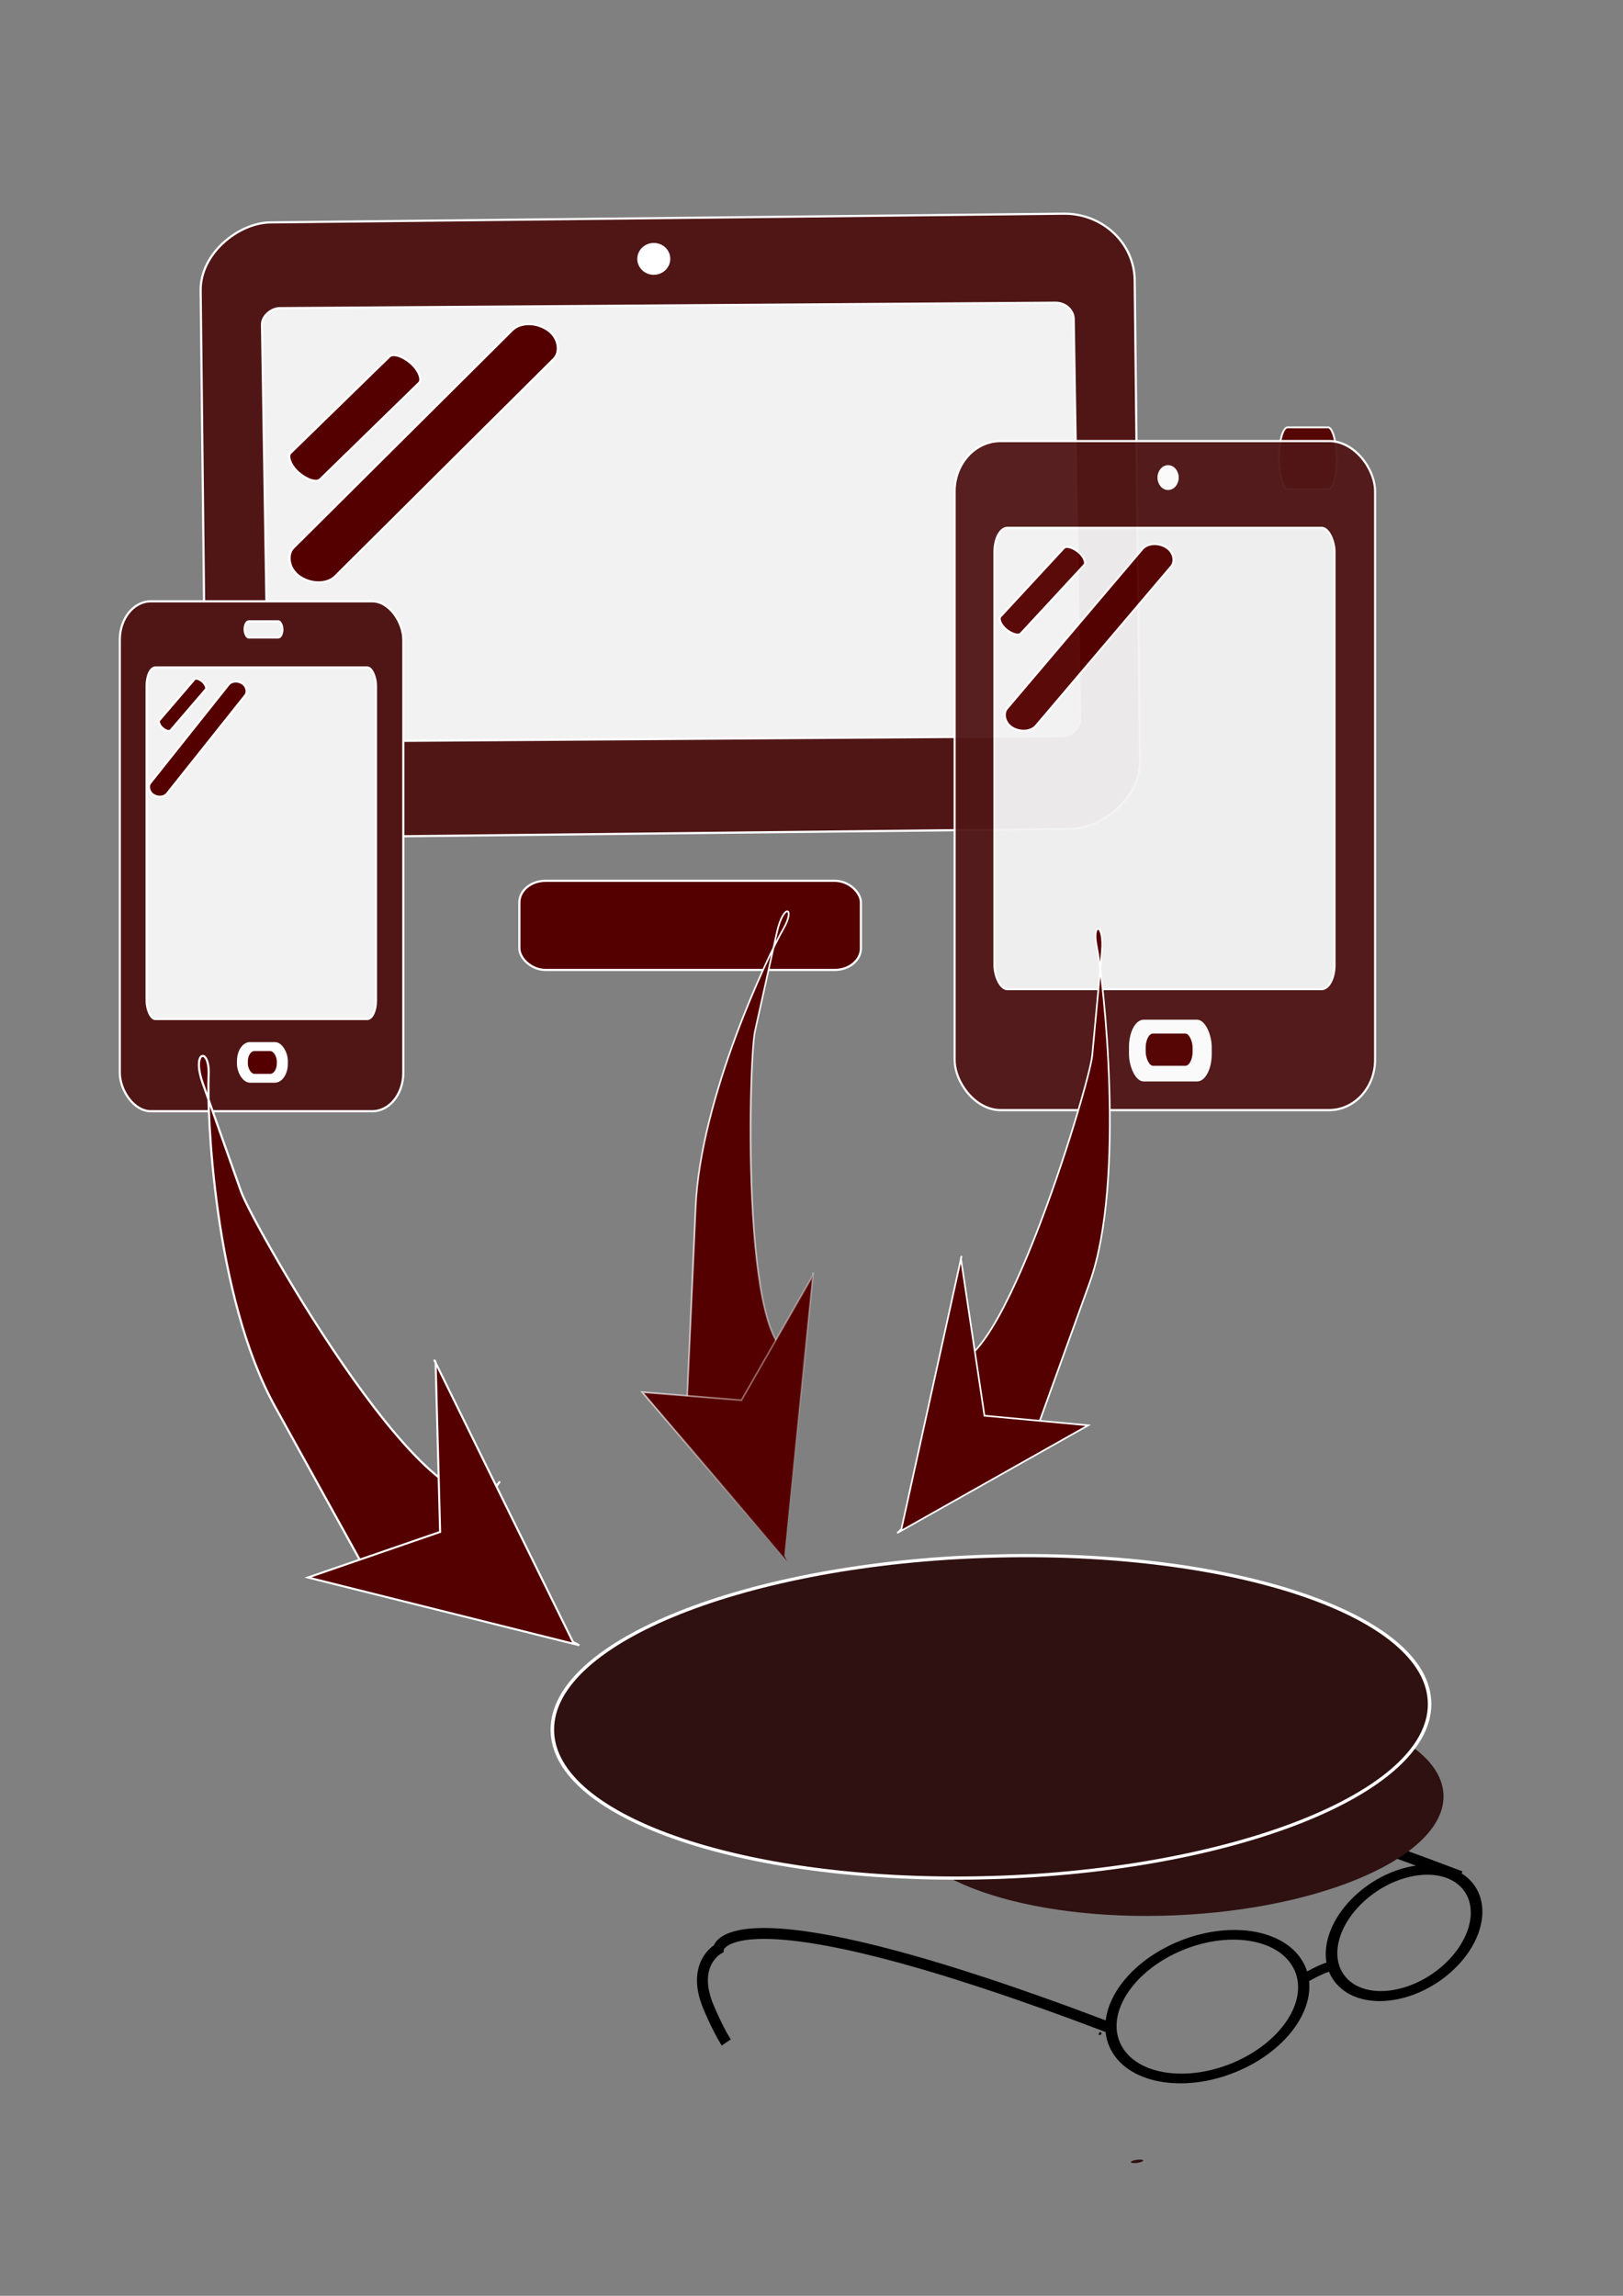 <?xml version="1.0" encoding="UTF-8" standalone="no"?>
<!-- Created with Inkscape (http://www.inkscape.org/) -->

<svg
   xmlns:osb="http://www.openswatchbook.org/uri/2009/osb"
   xmlns:dc="http://purl.org/dc/elements/1.1/"
   xmlns:cc="http://creativecommons.org/ns#"
   xmlns:rdf="http://www.w3.org/1999/02/22-rdf-syntax-ns#"
   xmlns:svg="http://www.w3.org/2000/svg"
   xmlns="http://www.w3.org/2000/svg"
   xmlns:xlink="http://www.w3.org/1999/xlink"
   xmlns:sodipodi="http://sodipodi.sourceforge.net/DTD/sodipodi-0.dtd"
   xmlns:inkscape="http://www.inkscape.org/namespaces/inkscape"
   width="744.094"
   height="1052.362"
   id="svg2"
   version="1.1"
   inkscape:version="0.48.4 r9939"
   sodipodi:docname="flowChartVirtical.svg">
  <rect width="100%" height="100%" fill="#808080" stroke="none"/>
  <defs
     id="defs4">
    <linearGradient
       id="linearGradient5390"
       osb:paint="solid">
      <stop
         style="stop-color:#ffffff;stop-opacity:1;"
         offset="0"
         id="stop5392" />
    </linearGradient>
    <linearGradient
       id="linearGradient5384"
       osb:paint="solid">
      <stop
         style="stop-color:#ffffff;stop-opacity:1;"
         offset="0"
         id="stop5386" />
    </linearGradient>
    <linearGradient
       id="linearGradient5364"
       osb:paint="gradient">
      <stop
         style="stop-color:#ffffff;stop-opacity:1;"
         offset="0"
         id="stop5366" />
      <stop
         style="stop-color:#ffffff;stop-opacity:0;"
         offset="1"
         id="stop5368" />
    </linearGradient>
    <linearGradient
       id="linearGradient6368"
       osb:paint="solid">
      <stop
         style="stop-color:#ffffff;stop-opacity:1;"
         offset="0"
         id="stop6370" />
    </linearGradient>
    <linearGradient
       inkscape:collect="always"
       xlink:href="#linearGradient5364"
       id="linearGradient5370"
       x1="194.764"
       y1="515.003"
       x2="424.065"
       y2="515.003"
       gradientUnits="userSpaceOnUse" />
    <linearGradient
       inkscape:collect="always"
       xlink:href="#linearGradient5390"
       id="linearGradient5394"
       x1="195.264"
       y1="515.003"
       x2="423.565"
       y2="515.003"
       gradientUnits="userSpaceOnUse" />
    <linearGradient
       inkscape:collect="always"
       xlink:href="#linearGradient5364"
       id="linearGradient5396"
       gradientUnits="userSpaceOnUse"
       x1="194.764"
       y1="515.003"
       x2="424.065"
       y2="515.003" />
    <linearGradient
       inkscape:collect="always"
       xlink:href="#linearGradient5364"
       id="linearGradient5398"
       gradientUnits="userSpaceOnUse"
       x1="194.764"
       y1="515.003"
       x2="424.065"
       y2="515.003" />
    <linearGradient
       inkscape:collect="always"
       xlink:href="#linearGradient5390"
       id="linearGradient5404"
       gradientUnits="userSpaceOnUse"
       x1="195.264"
       y1="646.822"
       x2="412.799"
       y2="402.014" />
    <linearGradient
       inkscape:collect="always"
       xlink:href="#linearGradient5390"
       id="linearGradient3317"
       gradientUnits="userSpaceOnUse"
       x1="195.264"
       y1="515.003"
       x2="423.565"
       y2="515.003" />
    <linearGradient
       inkscape:collect="always"
       xlink:href="#linearGradient5390"
       id="linearGradient3320"
       gradientUnits="userSpaceOnUse"
       x1="195.264"
       y1="515.003"
       x2="423.565"
       y2="515.003"
       gradientTransform="matrix(0.799,0,0,1.066,-72.858,66.11)" />
    <linearGradient
       inkscape:collect="always"
       xlink:href="#linearGradient5390"
       id="linearGradient3323"
       gradientUnits="userSpaceOnUse"
       x1="195.264"
       y1="515.003"
       x2="423.565"
       y2="515.003"
       gradientTransform="matrix(0.889,0,0,1.097,-82.372,62.139)" />
    <linearGradient
       inkscape:collect="always"
       xlink:href="#linearGradient5364"
       id="linearGradient3326"
       gradientUnits="userSpaceOnUse"
       x1="194.764"
       y1="515.003"
       x2="424.065"
       y2="515.003"
       gradientTransform="matrix(0.51,0.339,-0.443,0.847,431.222,25.301)" />
    <linearGradient
       inkscape:collect="always"
       xlink:href="#linearGradient5364"
       id="linearGradient3329"
       gradientUnits="userSpaceOnUse"
       x1="194.764"
       y1="515.003"
       x2="424.065"
       y2="515.003"
       gradientTransform="matrix(0.51,0.339,-0.443,0.847,431.222,25.301)" />
  </defs>
  <sodipodi:namedview
     id="base"
     pagecolor="#ffffff"
     bordercolor="#666666"
     borderopacity="1.0"
     inkscape:pageopacity="0.0"
     inkscape:pageshadow="2"
     inkscape:zoom="0.98635244"
     inkscape:cx="580.09672"
     inkscape:cy="454.06531"
     inkscape:document-units="px"
     inkscape:current-layer="layer1"
     showgrid="true"
     inkscape:snap-center="true"
     inkscape:snap-page="true"
     inkscape:window-width="1366"
     inkscape:window-height="706"
     inkscape:window-x="-8"
     inkscape:window-y="-8"
     inkscape:window-maximized="1"
     inkscape:snap-global="false">
    <inkscape:grid
       type="xygrid"
       id="grid2985"
       empspacing="1"
       visible="true"
       enabled="true"
       snapvisiblegridlinesonly="true" />
  </sodipodi:namedview>
  <g
     inkscape:label="Layer 1"
     inkscape:groupmode="layer"
     id="layer1">
    <rect
       style="fill:#501616;stroke:#ffffff;stroke-width:1;stroke-opacity:1"
       id="rect2990-4-1"
       width="282.02"
       height="428.239"
       x="-385.319"
       y="90.513"
       ry="32.262"
       rx="30.839"
       transform="matrix(-0.011,-1,1,-0.011,0,0)" />
    <rect
       style="fill:#f2f2f2;stroke:#ffffff;stroke-width:1;stroke-opacity:1"
       id="rect3010-8-5"
       width="198.696"
       height="372.123"
       x="-340.832"
       y="117.726"
       rx="7.548"
       ry="8.25"
       transform="matrix(-0.016,-1,1,-0.007,0,0)" />
    <rect
       style="fill:#550000;stroke:#ffffff;stroke-width:1;stroke-opacity:1"
       id="rect3063-5-7"
       width="18.21"
       height="71.887"
       x="242.423"
       y="1.775"
       rx="9.105"
       ry="4.229"
       transform="matrix(0.754,0.657,-0.716,0.698,0,0)" />
    <rect
       style="fill:#550000;stroke:#ffffff;stroke-width:1;stroke-opacity:1"
       id="rect3063-9-5-6"
       width="23.219"
       height="160.31"
       x="278"
       y="-15.501"
       rx="11.61"
       ry="9.43"
       transform="matrix(0.829,0.56,-0.709,0.705,0,0)" />
    <path
       sodipodi:type="arc"
       style="fill:#ffffff;stroke:#ffffff;stroke-opacity:1"
       id="path3137-1"
       sodipodi:cx="630"
       sodipodi:cy="222.36218"
       sodipodi:rx="10"
       sodipodi:ry="10"
       d="m 640,222.362 a 10,10 0 1 1 -20,0 10,10 0 1 1 20,0 z"
       transform="matrix(-0.007,-0.695,0.72,-0.008,144.05,558.291)" />
    <rect
       style="fill:#550000;stroke:#ffffff;stroke-opacity:1"
       id="rect3244"
       width="156.598"
       height="40.876"
       x="238.104"
       y="403.73"
       rx="12.046"
       ry="9.925" />
    <g
       id="g5677"
       transform="matrix(0.991,-0.133,0.133,0.991,50.224,412.376)">
      <path
         transform="matrix(0.789,-0.234,0.241,0.659,-22.475,241.057)"
         d="m 437.143,634.505 c 0,24.064 -24.944,43.571 -55.714,43.571 -30.77,0 -55.714,-19.508 -55.714,-43.571 0,-24.064 24.944,-43.571 55.714,-43.571 30.77,0 55.714,19.508 55.714,43.571 z"
         sodipodi:ry="43.57143"
         sodipodi:rx="55.714287"
         sodipodi:cy="634.50507"
         sodipodi:cx="381.42856"
         id="path2991"
         style="fill:none;stroke:#000000;stroke-width:6.292;stroke-miterlimit:4;stroke-opacity:1;stroke-dasharray:none"
         sodipodi:type="arc" />
      <path
         d="m 392.857,635.934 c 0,0.394 -1.279,0.714 -2.857,0.714 -1.578,0 -2.857,-0.32 -2.857,-0.714 0,-0.394 1.279,-0.714 2.857,-0.714 1.578,0 2.857,0.32 2.857,0.714 z"
         sodipodi:ry="0.71428573"
         sodipodi:rx="2.8571429"
         sodipodi:cy="635.93359"
         sodipodi:cx="390"
         id="path2993"
         style="fill:#2f1111;fill-opacity:1"
         sodipodi:type="arc" />
      <path
         transform="matrix(0.533,-0.361,0.399,0.433,68.81,411.382)"
         d="m 437.143,634.505 c 0,24.064 -24.944,43.571 -55.714,43.571 -30.77,0 -55.714,-19.508 -55.714,-43.571 0,-24.064 24.944,-43.571 55.714,-43.571 30.77,0 55.714,19.508 55.714,43.571 z"
         sodipodi:ry="43.57143"
         sodipodi:rx="55.714287"
         sodipodi:cy="634.50507"
         sodipodi:cx="381.42856"
         id="path2991-9"
         style="fill:none;stroke:#000000;stroke-width:8.051;stroke-miterlimit:4;stroke-opacity:1;stroke-dasharray:none"
         sodipodi:type="arc" />
      <path
         inkscape:connector-curvature="0"
         id="path3787"
         d="m 381.429,575.219 c -1.429,1.429 0,0 0,0 z"
         style="fill:none;stroke:#000000;stroke-width:1px;stroke-linecap:butt;stroke-linejoin:miter;stroke-opacity:1" />
      <path
         sodipodi:nodetypes="ccsc"
         inkscape:connector-curvature="0"
         id="path3795"
         d="M 386.312,573.888 C 220.25,483.77 212.714,513.856 212.714,513.856 c 0,0 -13.652,5.179 -8.042,25.86 3.159,11.647 5.916,17.157 5.916,17.157"
         style="fill:none;stroke:#000000;stroke-width:5;stroke-linecap:butt;stroke-linejoin:miter;stroke-miterlimit:4;stroke-opacity:1;stroke-dasharray:none" />
      <g
         id="g5671">
        <path
           style="fill:none;stroke:#000000;stroke-width:5;stroke-linecap:butt;stroke-linejoin:miter;stroke-miterlimit:4;stroke-opacity:1;stroke-dasharray:none"
           d="M 554.353,526.218 C 388.291,436.1 380.755,466.186 380.755,466.186 c 0,0 -13.652,5.179 -8.042,25.86 3.159,11.647 5.916,17.157 5.916,17.157"
           id="path3795-4"
           inkscape:connector-curvature="0"
           sodipodi:nodetypes="ccsc" />
        <path
           sodipodi:type="arc"
           style="fill:#2f1111;fill-opacity:1"
           id="path2989"
           sodipodi:cx="425"
           sodipodi:cy="602.36218"
           sodipodi:rx="125"
           sodipodi:ry="50"
           d="m 550,602.362 c 0,27.614 -55.964,50 -125,50 -69.036,0 -125,-22.386 -125,-50 0,-27.614 55.964,-50 125,-50 69.036,0 125,22.386 125,50 z"
           transform="matrix(0.996,0.09,-0.09,0.996,58.037,-161.495)"
           inkscape:transform-center-x="22.857143"
           inkscape:transform-center-y="-38.571429" />
        <path
           sodipodi:type="arc"
           style="fill:#2f1111;fill-opacity:1;stroke:#ffffff;stroke-width:1;stroke-miterlimit:4;stroke-opacity:1;stroke-dasharray:none"
           id="path2987"
           sodipodi:cx="275"
           sodipodi:cy="402.36218"
           sodipodi:rx="125"
           sodipodi:ry="50"
           d="m 400,402.362 c 0,27.614 -55.964,50 -125,50 -69.036,0 -125,-22.386 -125,-50 0,-27.614 55.964,-50 125,-50 69.036,0 125,22.386 125,50 z"
           transform="matrix(1.601,0.167,-0.192,1.461,-12.297,-208.698)" />
        <path
           style="fill:none;stroke:#000000;stroke-width:4.328;stroke-linecap:butt;stroke-linejoin:miter;stroke-miterlimit:4;stroke-opacity:1;stroke-dasharray:none"
           d="m 475.829,563.562 c 15.176,-6.303 15.802,-3.944 15.802,-3.944"
           id="path3797"
           inkscape:connector-curvature="0" />
      </g>
    </g>
    <g
       id="g6782">
      <rect
         ry="28.373"
         rx="3.969"
         y="195.895"
         x="586.375"
         height="28.373"
         width="26.5"
         id="rect5827"
         style="opacity:0.956;fill:#550000;fill-opacity:1;stroke:#ffffff;stroke-width:0.857;stroke-linejoin:miter;stroke-miterlimit:4;stroke-opacity:1;stroke-dasharray:none" />
      <g
         transform="translate(4,-4)"
         id="g6772">
        <g
           style="opacity:0.956;stroke:#ffffff;stroke-width:2.012;stroke-linejoin:round;stroke-miterlimit:4;stroke-opacity:1;stroke-dasharray:none"
           transform="matrix(0.479,0,0,0.516,238.239,106.113)"
           id="g3175">
          <rect
             rx="44.007"
             ry="44.778"
             y="193.905"
             x="408"
             height="594.366"
             width="402.437"
             id="rect2990-4"
             style="fill:#501616;stroke:#ffffff;stroke-width:2.012;stroke-linejoin:round;stroke-miterlimit:4;stroke-opacity:1;stroke-dasharray:none" />
          <rect
             ry="21.272"
             rx="12.366"
             y="271.049"
             x="446.099"
             height="409.699"
             width="325.502"
             id="rect3010-8"
             style="fill:#f2f2f2;stroke:#ffffff;stroke-width:2.012;stroke-linejoin:round;stroke-miterlimit:4;stroke-opacity:1;stroke-dasharray:none" />
          <rect
             rx="13.082"
             ry="23.421"
             y="708.941"
             x="575.862"
             height="52.87"
             width="77.22"
             id="rect2990-1-7-2"
             style="fill:#ffffff;stroke:#ffffff;stroke-width:2.012;stroke-linejoin:round;stroke-miterlimit:4;stroke-opacity:1;stroke-dasharray:none" />
          <rect
             transform="matrix(0.799,0.601,-0.706,0.708,0,0)"
             ry="5.743"
             rx="12.413"
             y="-83.627"
             x="572.53"
             height="97.635"
             width="24.826"
             id="rect3063-5"
             style="fill:#550000;stroke:#ffffff;stroke-width:2.021;stroke-linejoin:round;stroke-miterlimit:4;stroke-opacity:1;stroke-dasharray:none" />
          <rect
             transform="matrix(0.882,0.472,-0.675,0.738,0,0)"
             ry="12.798"
             rx="15.938"
             y="-34.996"
             x="649.079"
             height="217.563"
             width="31.876"
             id="rect3063-9-5"
             style="fill:#550000;stroke:#ffffff;stroke-width:2.044;stroke-linejoin:round;stroke-miterlimit:4;stroke-opacity:1;stroke-dasharray:none" />
          <path
             transform="matrix(0.921,0,0,1,32.082,4)"
             d="m 640,222.362 c 0,5.523 -4.477,10 -10,10 -5.523,0 -10,-4.477 -10,-10 0,-5.523 4.477,-10 10,-10 5.523,0 10,4.477 10,10 z"
             sodipodi:ry="10"
             sodipodi:rx="10"
             sodipodi:cy="222.36218"
             sodipodi:cx="630"
             id="path3137"
             style="fill:#ffffff;stroke:#ffffff;stroke-width:2.096;stroke-linejoin:round;stroke-miterlimit:4;stroke-opacity:1;stroke-dasharray:none"
             sodipodi:type="arc" />
          <rect
             rx="7.948"
             ry="13.576"
             y="719.245"
             x="589.862"
             height="30.647"
             width="46.916"
             id="rect2990-1-7-2-1"
             style="fill:#550000;stroke:#ffffff;stroke-width:2.012;stroke-linejoin:round;stroke-miterlimit:4;stroke-opacity:1;stroke-dasharray:none" />
        </g>
      </g>
    </g>
    <g
       id="g3166"
       transform="matrix(0.498,0,0,0.507,26.394,227.707)"
       style="stroke:#ffffff;stroke-opacity:1;stroke-width:1.99;stroke-miterlimit:4;stroke-dasharray:none">
      <rect
         rx="28.542"
         ry="34.732"
         y="94.525"
         x="57.289"
         height="461.025"
         width="261.015"
         id="rect2990"
         style="fill:#501616;stroke:#ffffff;stroke-opacity:1;stroke-width:1.99;stroke-miterlimit:4;stroke-dasharray:none" />
      <rect
         rx="3.799"
         ry="7.269"
         y="112.667"
         x="172.223"
         height="14.538"
         width="34.741"
         id="rect2990-1"
         style="fill:#f2f2f2;stroke:#ffffff;stroke-opacity:1;stroke-width:1.99;stroke-miterlimit:4;stroke-dasharray:none" />
      <rect
         ry="16.5"
         rx="8.02"
         y="154.362"
         x="82"
         height="317.787"
         width="211.117"
         id="rect3010"
         style="fill:#f2f2f2;stroke:#ffffff;stroke-opacity:1;stroke-width:1.99;stroke-miterlimit:4;stroke-dasharray:none" />
      <rect
         rx="11.005"
         ry="16.054"
         y="494.017"
         x="166.162"
         height="34.741"
         width="44.843"
         id="rect2990-1-7"
         style="fill:#ffffff;stroke:#ffffff;stroke-opacity:1;stroke-width:1.99;stroke-miterlimit:4;stroke-dasharray:none" />
      <rect
         rx="7.039"
         ry="10.453"
         y="500.139"
         x="174.162"
         height="22.619"
         width="28.68"
         id="rect2990-1-7-4"
         style="fill:#550000;stroke:#ffffff;stroke-opacity:1;stroke-width:1.99;stroke-miterlimit:4;stroke-dasharray:none" />
      <rect
         transform="matrix(0.758,0.652,-0.658,0.753,0,0)"
         ry="3.287"
         rx="6.971"
         y="39.687"
         x="203.479"
         height="55.874"
         width="13.942"
         id="rect3063"
         style="fill:#550000;stroke:#ffffff;stroke-opacity:1;stroke-width:1.99;stroke-miterlimit:4;stroke-dasharray:none" />
      <rect
         transform="matrix(0.856,0.517,-0.63,0.777,0,0)"
         ry="7.637"
         rx="9.139"
         y="57"
         x="231.418"
         height="129.837"
         width="18.279"
         id="rect3063-9"
         style="fill:#550000;stroke:#ffffff;stroke-opacity:1;stroke-width:2;stroke-miterlimit:4;stroke-dasharray:none" />
    </g>
    <path
       style="fill:#550000;fill-opacity:1;stroke-width:1;stroke-miterlimit:4;stroke-dasharray:none;stroke-linejoin:round;stroke:#ffffff;stroke-opacity:1;opacity:0.956"
       id="path6800" />
    <path
       id="path3062-2"
       style="fill:#550000;stroke:#ffffff;stroke-width:0.761;stroke-opacity:1"
       d="m 502.848,433.981 c -2.428,-11.348 3.595,-11.307 2.311,2.489 l -4.408,47.344 c -1.284,13.796 -46.433,163.283 -68.505,137.907 -6.839,-7.862 34.663,56.677 39.248,43.987 l 28.062,-77.672 c 16.799,-46.498 6.204,-140.446 3.292,-154.055 z"
       inkscape:connector-curvature="0"
       sodipodi:nodetypes="sssssss" />
    <path
       style="fill:#550000;stroke:#ffffff;stroke-width:0.761;stroke-opacity:1"
       inkscape:transform-center-x="-10.018508"
       inkscape:transform-center-y="-7.4214795"
       d="m 413.272,700.857 -1.932,1.861 87.57,-49.37 -47.561,-4.42 -10.834,-72.218 0.344,-0.991 z"
       id="path3057-3"
       inkscape:connector-curvature="0"
       sodipodi:nodetypes="ccccccc" />
    <path
       id="path3062-6"
       style="fill:#550000;stroke:url(#linearGradient3329);stroke-width:0.763;stroke-opacity:1"
       d="m 359.099,425.865 c 5.803,-10.081 0.112,-12.116 -2.933,1.603 l -10.011,45.108 c -3.045,13.719 -6.74,163.528 21.776,146.677 8.835,-5.221 -54.042,47.167 -53.43,33.449 l 4.438,-99.547 C 321.18,502.892 352.14,437.955 359.099,425.865 z"
       inkscape:connector-curvature="0"
       sodipodi:nodetypes="sssssss" />
    <path
       style="fill:#550000;stroke:url(#linearGradient3326);stroke-width:0.763;stroke-opacity:1"
       inkscape:transform-center-x="-10.018508"
       inkscape:transform-center-y="-7.4214795"
       d="m 359.598,713.117 1.224,2.45 -66.389,-77.423 45.48,3.696 32.924,-57.415 -0.013,-1.071 z"
       id="path3057-8"
       inkscape:connector-curvature="0"
       sodipodi:nodetypes="ccccccc" />
    <path
       id="path3062"
       style="fill:#550000;stroke:url(#linearGradient3323);stroke-width:0.988"
       d="m 95.651,493.084 c 0.68,-13.394 -8.063,-11.712 -2.709,3.415 l 17.603,49.736 c 5.354,15.127 92.182,168.614 117.667,134.205 7.896,-10.661 -47.421,63.21 -55.127,49.28 L 126.147,644.877 C 97.912,593.84 94.836,509.146 95.651,493.084 z"
       inkscape:connector-curvature="0"
       sodipodi:nodetypes="sssssss" />
    <path
       style="fill:#550000;stroke:url(#linearGradient3320);stroke-width:0.923"
       inkscape:transform-center-x="-10.018508"
       inkscape:transform-center-y="-7.4214795"
       d="m 262.668,752.626 2.916,1.528 -124.371,-31.063 60.567,-20.881 -2.079,-77.93 -0.667,-0.992 z"
       id="path3057"
       inkscape:connector-curvature="0"
       sodipodi:nodetypes="ccccccc" />
  </g>
</svg>
